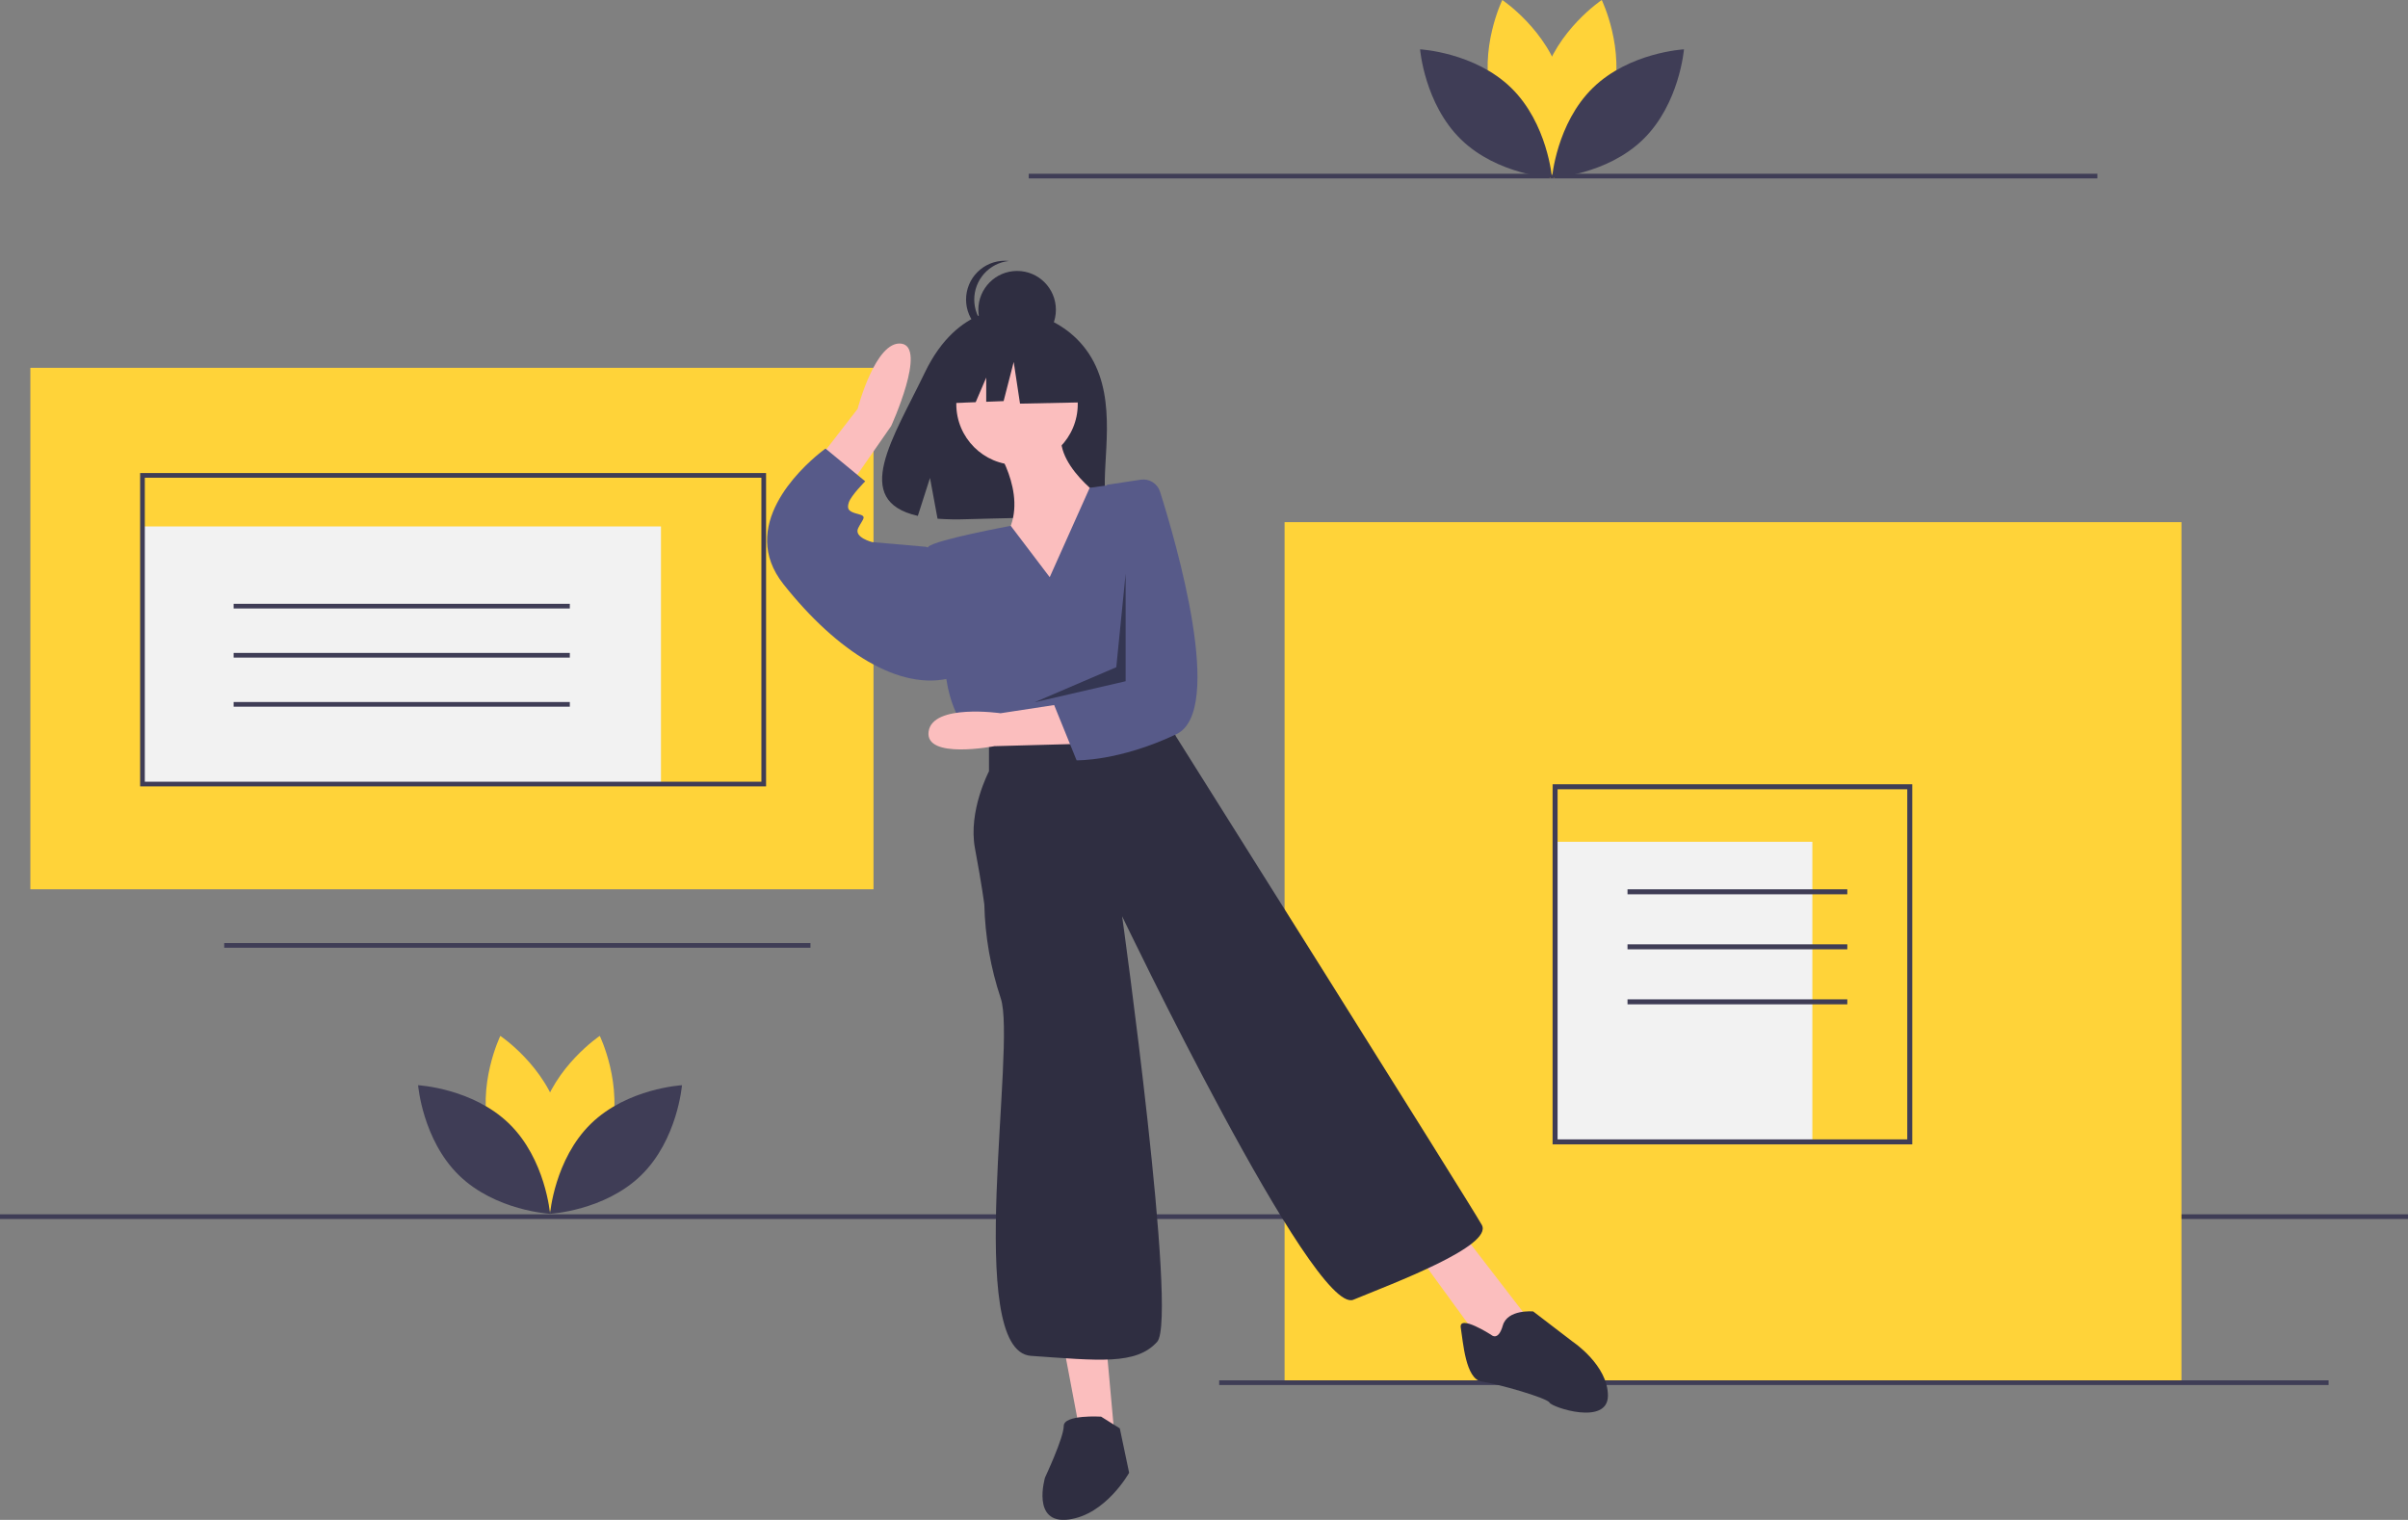 <svg width="488" height="308" viewBox="0 0 488 308" fill="none" xmlns="http://www.w3.org/2000/svg">
<rect x="0" y="0" width="488" height="308" fill="#808080" stroke="none"/>
<g clip-path="url(#clip0_343_3389)">
<path d="M488 246.078H0V247.026H488V246.078Z" fill="#3F3D56"/>
<path d="M442.088 105.814H260.33V280.196H442.088V105.814Z" fill="#FFD339"/>
<path d="M471.906 279.722H247.076V280.67H471.906V279.722Z" fill="#3F3D56"/>
<path d="M367.288 170.586H315.149V231.399H367.288V170.586Z" fill="#F2F2F2"/>
<path d="M387.535 231.906H314.643V158.93H387.535V231.906ZM315.655 230.892H386.523V159.944H315.655V230.892Z" fill="#3F3D56"/>
<path d="M374.373 180.215H329.828V181.228H374.373V180.215Z" fill="#3F3D56"/>
<path d="M374.373 191.364H329.828V192.377H374.373V191.364Z" fill="#3F3D56"/>
<path d="M374.373 202.513H329.828V203.526H374.373V202.513Z" fill="#3F3D56"/>
<path d="M425.048 35.208H208.479V36.155H425.048V35.208Z" fill="#3F3D56"/>
<path d="M164.245 191.109H45.44V192.057H164.245V191.109Z" fill="#3F3D56"/>
<path d="M177.024 74.539H6.153V180.211H177.024V74.539Z" fill="#FFD339"/>
<path d="M133.952 106.683H28.873V158.886H133.952V106.683Z" fill="#F2F2F2"/>
<path d="M155.251 159.36H28.399V95.862H155.251V159.36ZM29.346 158.413H154.304V96.81H29.346V158.413Z" fill="#3F3D56"/>
<path d="M115.478 122.36H47.348V123.307H115.478V122.36Z" fill="#3F3D56"/>
<path d="M115.478 132.311H47.348V133.259H115.478V132.311Z" fill="#3F3D56"/>
<path d="M115.478 142.262H47.348V143.21H115.478V142.262Z" fill="#3F3D56"/>
<path d="M221.16 72.453C215.666 63.16 204.797 62.727 204.797 62.727C204.797 62.727 194.205 61.371 187.411 75.525C181.078 88.718 172.338 101.456 186.004 104.544L188.472 96.852L190.001 105.117C191.947 105.257 193.899 105.29 195.848 105.217C210.483 104.744 224.421 105.355 223.972 100.097C223.375 93.108 226.446 81.395 221.16 72.453Z" fill="#2F2E41"/>
<path d="M201.375 89.955C201.375 89.955 208.475 99.906 204.215 107.962C199.955 116.018 214.155 124.547 214.155 124.547L224.568 101.802C224.568 101.802 212.262 93.746 215.575 86.164L201.375 89.955Z" fill="#FBBEBE"/>
<path d="M206.108 94.22C212.905 94.22 218.415 88.704 218.415 81.899C218.415 75.095 212.905 69.579 206.108 69.579C199.312 69.579 193.802 75.095 193.802 81.899C193.802 88.704 199.312 94.22 206.108 94.22Z" fill="#FBBEBE"/>
<path d="M163.519 96.142L173.803 82.858C173.803 82.858 177.424 68.933 182.669 69.639C187.914 70.345 180.597 86.338 180.597 86.338L170.379 101.042L163.519 96.142Z" fill="#FBBEBE"/>
<path d="M215.574 272.867L218.888 290.4L225.987 292.296L224.094 271.446L215.574 272.867Z" fill="#FBBEBE"/>
<path d="M287.047 253.913L299.827 271.446L305.033 273.815L309.293 266.707L296.513 250.122L287.047 253.913Z" fill="#FBBEBE"/>
<path d="M212.734 116.966L204.839 106.56C204.839 106.56 189.541 109.384 188.121 110.805C186.701 112.227 191.908 138.29 191.908 138.29C191.908 138.29 192.855 145.398 197.115 149.188L201.375 152.032L236.401 144.924L237.718 129.321C238.197 123.638 237.486 117.918 235.629 112.526C233.772 107.134 230.811 102.19 226.934 98.011L220.84 98.845L212.734 116.966Z" fill="#575A89"/>
<path d="M190.014 111.753L187.648 110.805L176.761 109.857C176.761 109.857 172.975 108.91 173.921 107.014C174.868 105.119 175.815 104.645 173.921 104.171C172.028 103.697 171.555 103.223 172.028 101.802C172.501 100.38 175.341 97.537 175.341 97.537L167.295 90.903C167.295 90.903 166.859 91.211 166.155 91.782C162.16 95.02 149.519 106.704 158.775 118.387C169.661 132.129 182.441 140.185 192.854 137.342L190.014 111.753Z" fill="#575A89"/>
<path d="M200.428 149.662V156.296C200.428 156.296 196.168 164.352 197.588 171.934C199.008 179.516 199.481 183.307 199.481 183.307C199.635 189.755 200.752 196.144 202.794 202.261C206.108 211.739 195.221 273.815 208.947 274.763C222.674 275.711 230.247 276.658 234.507 271.92C238.767 267.181 227.407 185.676 227.407 185.676C227.407 185.676 266.22 266.707 274.267 263.39C282.313 260.073 302.666 252.491 300.3 248.226C297.933 243.962 238.294 149.188 238.294 149.188L236.4 144.924L200.428 149.662Z" fill="#2F2E41"/>
<path d="M223.148 287.083C223.148 287.083 215.575 286.609 215.575 288.979C215.575 291.348 211.788 299.404 211.788 299.404C211.788 299.404 208.948 308.881 216.522 307.933C224.095 306.986 228.828 298.456 228.828 298.456L226.935 289.453L223.148 287.083Z" fill="#2F2E41"/>
<path d="M302.193 270.498C302.193 270.498 295.566 266.233 296.04 269.076C296.513 271.919 296.986 279.501 300.3 279.975C303.613 280.449 313.553 283.292 314.026 284.24C314.5 285.188 325.859 288.979 325.859 282.818C325.859 276.658 318.76 271.919 318.76 271.919L310.713 265.759C310.713 265.759 305.506 265.285 304.56 268.602C303.613 271.919 302.193 270.498 302.193 270.498Z" fill="#2F2E41"/>
<path d="M206.127 70.642C210.467 70.642 213.986 67.119 213.986 62.774C213.986 58.429 210.467 54.906 206.127 54.906C201.786 54.906 198.268 58.429 198.268 62.774C198.268 67.119 201.786 70.642 206.127 70.642Z" fill="#2F2E41"/>
<path d="M197.44 60.703C197.44 58.76 198.159 56.886 199.457 55.441C200.755 53.997 202.541 53.084 204.472 52.88C204.197 52.85 203.921 52.836 203.644 52.836C202.612 52.835 201.589 53.038 200.635 53.433C199.681 53.828 198.814 54.407 198.083 55.138C197.353 55.868 196.773 56.736 196.378 57.691C195.983 58.646 195.779 59.67 195.779 60.703C195.779 61.737 195.983 62.761 196.378 63.716C196.773 64.671 197.353 65.538 198.083 66.269C198.814 67 199.681 67.579 200.635 67.974C201.589 68.369 202.612 68.572 203.644 68.571C203.921 68.571 204.197 68.556 204.472 68.527C202.541 68.323 200.755 67.41 199.457 65.966C198.159 64.521 197.44 62.647 197.44 60.703Z" fill="#2F2E41"/>
<path d="M218.73 71.558L207.992 65.927L193.163 68.23L190.095 81.796L197.732 81.502L199.866 76.518V81.42L203.39 81.284L205.435 73.349L206.714 81.796L219.241 81.54L218.73 71.558Z" fill="#2F2E41"/>
<path d="M218.088 150.76L201.527 151.208C201.527 151.208 187.397 153.961 188.189 148.251C188.982 142.541 202.768 144.538 202.768 144.538L217.857 142.233L218.088 150.76Z" fill="#FBBEBE"/>
<path d="M231.19 97.208C232.022 97.081 232.872 97.257 233.587 97.702C234.302 98.148 234.834 98.834 235.088 99.638C238.33 109.866 248.318 144.093 238.394 148.788C226.706 154.319 218.177 154.076 218.177 154.076L213.611 142.823L217.767 138.918L222.205 110.355L224.331 98.248L231.19 97.208Z" fill="#575A89"/>
<path opacity="0.4" d="M228.118 116.254L226.225 135.209L209.658 142.317L228.118 138.052V116.254Z" fill="black"/>
<path d="M123.712 229.859C121.021 239.818 111.804 245.986 111.804 245.986C111.804 245.986 106.95 236.007 109.641 226.049C112.332 216.09 121.549 209.923 121.549 209.923C121.549 209.923 126.403 219.901 123.712 229.859Z" fill="#FFD339"/>
<path d="M99.233 229.859C101.923 239.818 111.14 245.986 111.14 245.986C111.14 245.986 115.994 236.007 113.304 226.049C110.613 216.09 101.396 209.923 101.396 209.923C101.396 209.923 96.542 219.901 99.233 229.859Z" fill="#FFD339"/>
<path d="M103.186 227.719C110.57 234.915 111.472 245.977 111.472 245.977C111.472 245.977 100.402 245.372 93.018 238.176C85.634 230.98 84.732 219.918 84.732 219.918C84.732 219.918 95.802 220.523 103.186 227.719Z" fill="#3F3D56"/>
<path d="M119.757 227.719C112.374 234.915 111.472 245.977 111.472 245.977C111.472 245.977 122.541 245.372 129.925 238.176C137.309 230.98 138.211 219.918 138.211 219.918C138.211 219.918 127.141 220.523 119.757 227.719Z" fill="#3F3D56"/>
<path d="M326.769 19.937C324.078 29.895 314.862 36.063 314.862 36.063C314.862 36.063 310.007 26.084 312.698 16.126C315.389 6.168 324.606 0 324.606 0C324.606 0 329.46 9.978 326.769 19.937Z" fill="#FFD339"/>
<path d="M302.289 19.937C304.98 29.895 314.197 36.063 314.197 36.063C314.197 36.063 319.051 26.084 316.36 16.126C313.669 6.168 304.452 0 304.452 0C304.452 0 299.598 9.978 302.289 19.937Z" fill="#FFD339"/>
<path d="M306.244 17.797C313.627 24.993 314.529 36.055 314.529 36.055C314.529 36.055 303.46 35.45 296.076 28.254C288.692 21.058 287.79 9.996 287.79 9.996C287.79 9.996 298.86 10.601 306.244 17.797Z" fill="#3F3D56"/>
<path d="M322.815 17.797C315.431 24.993 314.529 36.055 314.529 36.055C314.529 36.055 325.599 35.45 332.983 28.254C340.367 21.058 341.269 9.996 341.269 9.996C341.269 9.996 330.199 10.601 322.815 17.797Z" fill="#3F3D56"/>
</g>
<defs>
<clipPath id="clip0_343_3389">
<rect width="488" height="308" fill="white"/>
</clipPath>
</defs>
</svg>
